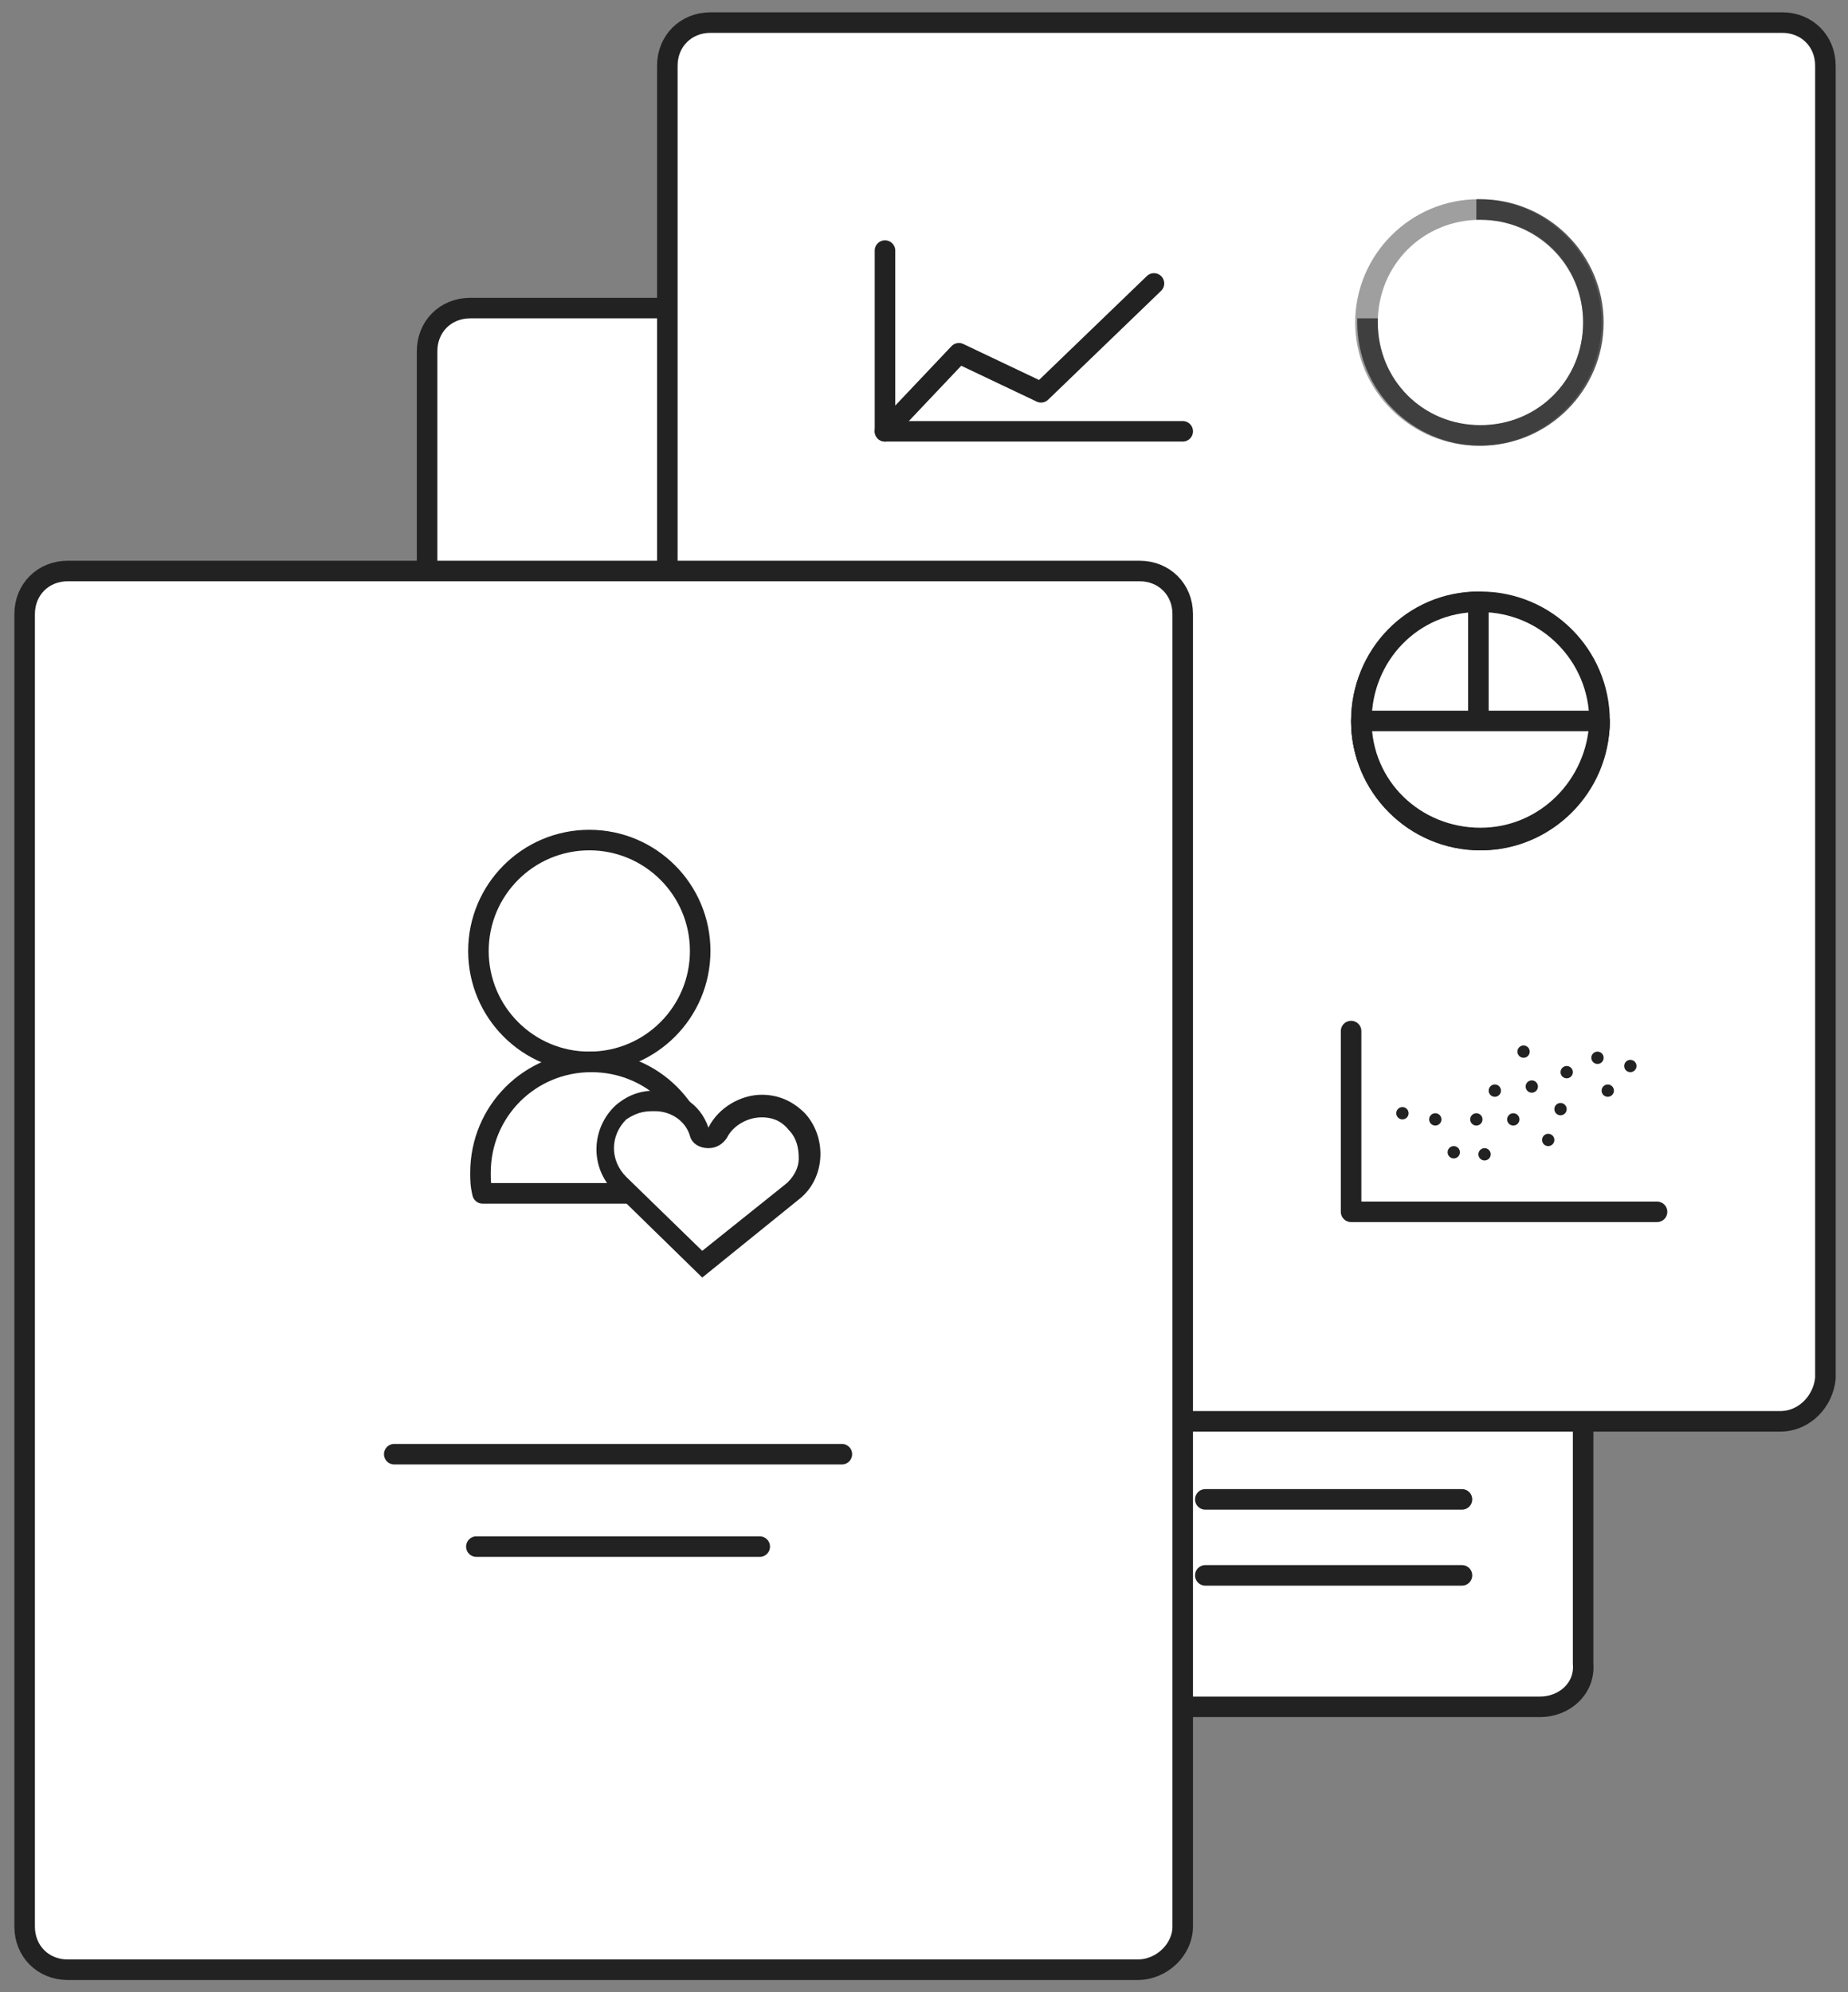 <?xml version="1.0" encoding="utf-8"?>
<!-- Generator: Adobe Illustrator 19.1.0, SVG Export Plug-In . SVG Version: 6.00 Build 0)  -->
<svg version="1.1" id="Layer_1" xmlns="http://www.w3.org/2000/svg" xmlns:xlink="http://www.w3.org/1999/xlink" x="0px" y="0px"
	 viewBox="0 0 90 97" style="enable-background:new 0 0 90 97;" xml:space="preserve">
<rect x="0" y="0" width="90" height="97" fill="#808080" stroke="none"/>
<style type="text/css">
	.st0{fill:#FFFFFF;stroke:#222222;stroke-linecap:round;stroke-linejoin:round;stroke-miterlimit:10;}
	.st1{fill:#FCB415;}
	.st2{fill:#222222;stroke:#FCB415;stroke-width:0.5;stroke-linecap:round;stroke-miterlimit:10;}
	.st3{fill:none;stroke:#FCB415;stroke-width:0.5;stroke-linecap:round;stroke-miterlimit:10;}
	.st4{fill:#555655;}
	.st5{opacity:0.43;fill:#222222;}
	.st6{fill:#222222;}
	.st7{fill:none;stroke:#FCB415;stroke-width:0.5;stroke-miterlimit:10;}
	.st8{fill:#FFFFFF;}
</style>
<g>
	<path id="XMLID_969_" class="st0" d="M75,83.1H22.9c-1.2,0-2.1-0.9-2.1-2.1V17.1c0-1.2,0.9-2.1,2.1-2.1H75c1.2,0,2.1,0.9,2.1,2.1
		V81C77.2,82.2,76.2,83.1,75,83.1z"/>
	<circle id="XMLID_1097_" class="st1" cx="55.8" cy="49.8" r="0.8"/>
	<circle id="XMLID_1095_" class="st1" cx="55.8" cy="53.2" r="0.8"/>
	<circle id="XMLID_1094_" class="st1" cx="55.8" cy="56.6" r="0.8"/>
	<line id="XMLID_1093_" class="st2" x1="58.7" y1="49.6" x2="71.2" y2="49.6"/>
	<line id="XMLID_1092_" class="st2" x1="58.7" y1="53.2" x2="71.2" y2="53.2"/>
	<line id="XMLID_1091_" class="st2" x1="58.7" y1="56.9" x2="71.2" y2="56.9"/>
	<circle id="XMLID_1090_" class="st0" cx="55.8" cy="69.7" r="0.8"/>
	<circle id="XMLID_1089_" class="st0" cx="55.8" cy="73.1" r="0.8"/>
	<circle id="XMLID_1088_" class="st0" cx="55.8" cy="76.5" r="0.8"/>
	<line id="XMLID_1087_" class="st3" x1="58.7" y1="69.4" x2="71.2" y2="69.4"/>
	<line id="XMLID_1085_" class="st0" x1="58.7" y1="73" x2="71.2" y2="73"/>
	<line id="XMLID_1083_" class="st0" x1="58.7" y1="76.7" x2="71.2" y2="76.7"/>
	<path id="XMLID_1110_" class="st0" d="M86.7,69.2H34.6c-1.2,0-2.1-0.9-2.1-2.1V3.2c0-1.2,0.9-2.1,2.1-2.1h52.2
		c1.2,0,2.1,0.9,2.1,2.1v63.9C88.8,68.2,87.9,69.2,86.7,69.2z"/>
	<polyline id="XMLID_1106_" class="st0" points="57.6,21 43.1,21 43.1,12.2 	"/>
	<polyline id="XMLID_1102_" class="st0" points="43.1,21 46.7,17.2 50.7,19.1 56.2,13.8 	"/>
	<path id="XMLID_1101_" class="st4" d="M72.1,9.7c-0.1,0-0.1,0-0.2,0v1c0.1,0,0.1,0,0.2,0c2.8,0,5,2.2,5,5s-2.2,5-5,5s-5-2.2-5-5
		c0-0.1,0-0.1,0-0.2h-1c0,0.1,0,0.1,0,0.2c0,3.3,2.7,6,6,6s6-2.7,6-6S75.4,9.7,72.1,9.7z"/>
	<path id="XMLID_1098_" class="st5" d="M72,21.7c-3.3,0-6-2.7-6-6s2.7-6,6-6s6,2.7,6,6S75.3,21.7,72,21.7z M72.1,10.7
		c-2.8,0-5,2.2-5,5s2.2,5,5,5s5-2.2,5-5S74.8,10.7,72.1,10.7z"/>
	<circle id="XMLID_1096_" class="st6" cx="69" cy="55.6" r="0.3"/>
	<polyline id="XMLID_1082_" class="st0" points="80.7,59 65.8,59 65.8,50.2 	"/>
	<circle id="XMLID_1081_" class="st6" cx="75.4" cy="55.5" r="0.3"/>
	<circle id="XMLID_1080_" class="st6" cx="74.2" cy="51.2" r="0.3"/>
	<circle id="XMLID_1079_" class="st6" cx="79.4" cy="51.9" r="0.3"/>
	<circle id="XMLID_1078_" class="st6" cx="77.8" cy="51.5" r="0.3"/>
	<circle id="XMLID_1077_" class="st6" cx="78.3" cy="53.1" r="0.3"/>
	<circle id="XMLID_1076_" class="st6" cx="76.3" cy="52.2" r="0.3"/>
	<circle id="XMLID_1075_" class="st6" cx="76" cy="54" r="0.3"/>
	<circle id="XMLID_1074_" class="st6" cx="74.6" cy="52.9" r="0.3"/>
	<circle id="XMLID_1073_" class="st6" cx="73.7" cy="54.5" r="0.3"/>
	<circle id="XMLID_1072_" class="st6" cx="72.8" cy="53.1" r="0.3"/>
	<circle id="XMLID_1071_" class="st6" cx="71.9" cy="54.5" r="0.3"/>
	<circle id="XMLID_1070_" class="st6" cx="70.8" cy="56.1" r="0.3"/>
	<circle id="XMLID_1068_" class="st6" cx="72.3" cy="56.2" r="0.3"/>
	<circle id="XMLID_1067_" class="st6" cx="69.9" cy="54.5" r="0.3"/>
	<circle id="XMLID_1065_" class="st6" cx="68.3" cy="54.2" r="0.3"/>
	<circle id="XMLID_1030_" class="st0" cx="72.1" cy="35.1" r="5.8"/>
	<path id="XMLID_1126_" class="st0" d="M72,35.1v-5.8c-3.2,0-5.7,2.6-5.7,5.8c0,3.2,2.6,5.8,5.8,5.8c3.2,0,5.7-2.6,5.8-5.7H72z"/>
	<path id="XMLID_1127_" class="st0" d="M66.3,35.1c0,3.2,2.6,5.7,5.8,5.7s5.7-2.6,5.8-5.7H66.3z"/>
	<path id="XMLID_968_" class="st0" d="M55.4,95.9H3.3c-1.2,0-2.1-0.9-2.1-2.1V29.9c0-1.2,0.9-2.1,2.1-2.1h52.2
		c1.2,0,2.1,0.9,2.1,2.1v63.9C57.6,94.9,56.6,95.9,55.4,95.9z"/>
	<circle id="XMLID_967_" class="st0" cx="28.7" cy="46.3" r="5.4"/>
	<path id="XMLID_1036_" class="st7" d="M34.1,58.1c0.1-0.3,0.1-0.6,0.1-1c0-3-2.4-5.4-5.4-5.4s-5.4,2.4-5.4,5.4c0,0.3,0,0.6,0.1,1
		H34.1z"/>
	<path id="XMLID_966_" class="st0" d="M34.1,58.1c0.1-0.3,0.1-0.6,0.1-1c0-3-2.4-5.4-5.4-5.4s-5.4,2.4-5.4,5.4c0,0.3,0,0.6,0.1,1
		H34.1z"/>
	<g id="XMLID_965_">
		<path class="st8" d="M30.2,57.6c-0.5-0.5-0.7-1.1-0.7-1.8c0-0.7,0.3-1.3,0.8-1.7c0.4-0.4,1-0.6,1.6-0.6c1,0,1.8,0.6,2.2,1.5
			c0.1,0.2,0.2,0.3,0.4,0.3c0,0,0,0,0,0c0.2,0,0.4-0.1,0.4-0.3c0.4-0.8,1.2-1.3,2.1-1.3c0.6,0,1.3,0.3,1.7,0.7
			c0.5,0.5,0.7,1.1,0.6,1.8c0,0.7-0.4,1.3-0.9,1.7l-4.3,3.5L30.2,57.6z"/>
		<g>
			<path class="st6" d="M31.9,54.1c0.8,0,1.5,0.5,1.7,1.2c0.1,0.4,0.5,0.6,0.9,0.6c0,0,0,0,0,0c0.4,0,0.7-0.2,0.9-0.5
				c0.3-0.6,1-1,1.7-1c0.4,0,0.9,0.1,1.3,0.6c0.4,0.4,0.5,0.9,0.5,1.4c0,0.5-0.3,1-0.7,1.3l-4,3.2l-3.7-3.6
				c-0.4-0.4-0.6-0.9-0.6-1.4c0-0.5,0.2-1,0.6-1.4C31.1,54.1,31.5,54.1,31.9,54.1L31.9,54.1 M31.9,53.1c-0.7,0-1.3,0.2-1.9,0.7
				c-1.2,1.1-1.3,3-0.1,4.2l4.3,4.2l0,0l0,0l4.7-3.8c1.3-1,1.4-3,0.3-4.2c-0.6-0.6-1.3-0.9-2.1-0.9c-1,0-2.1,0.6-2.6,1.6
				C34.1,53.7,33,53.1,31.9,53.1L31.9,53.1z"/>
		</g>
	</g>
	<line id="XMLID_1040_" class="st0" x1="19.2" y1="70.8" x2="41" y2="70.8"/>
	<line id="XMLID_959_" class="st0" x1="23.2" y1="75.3" x2="37" y2="75.3"/>
</g>
</svg>
